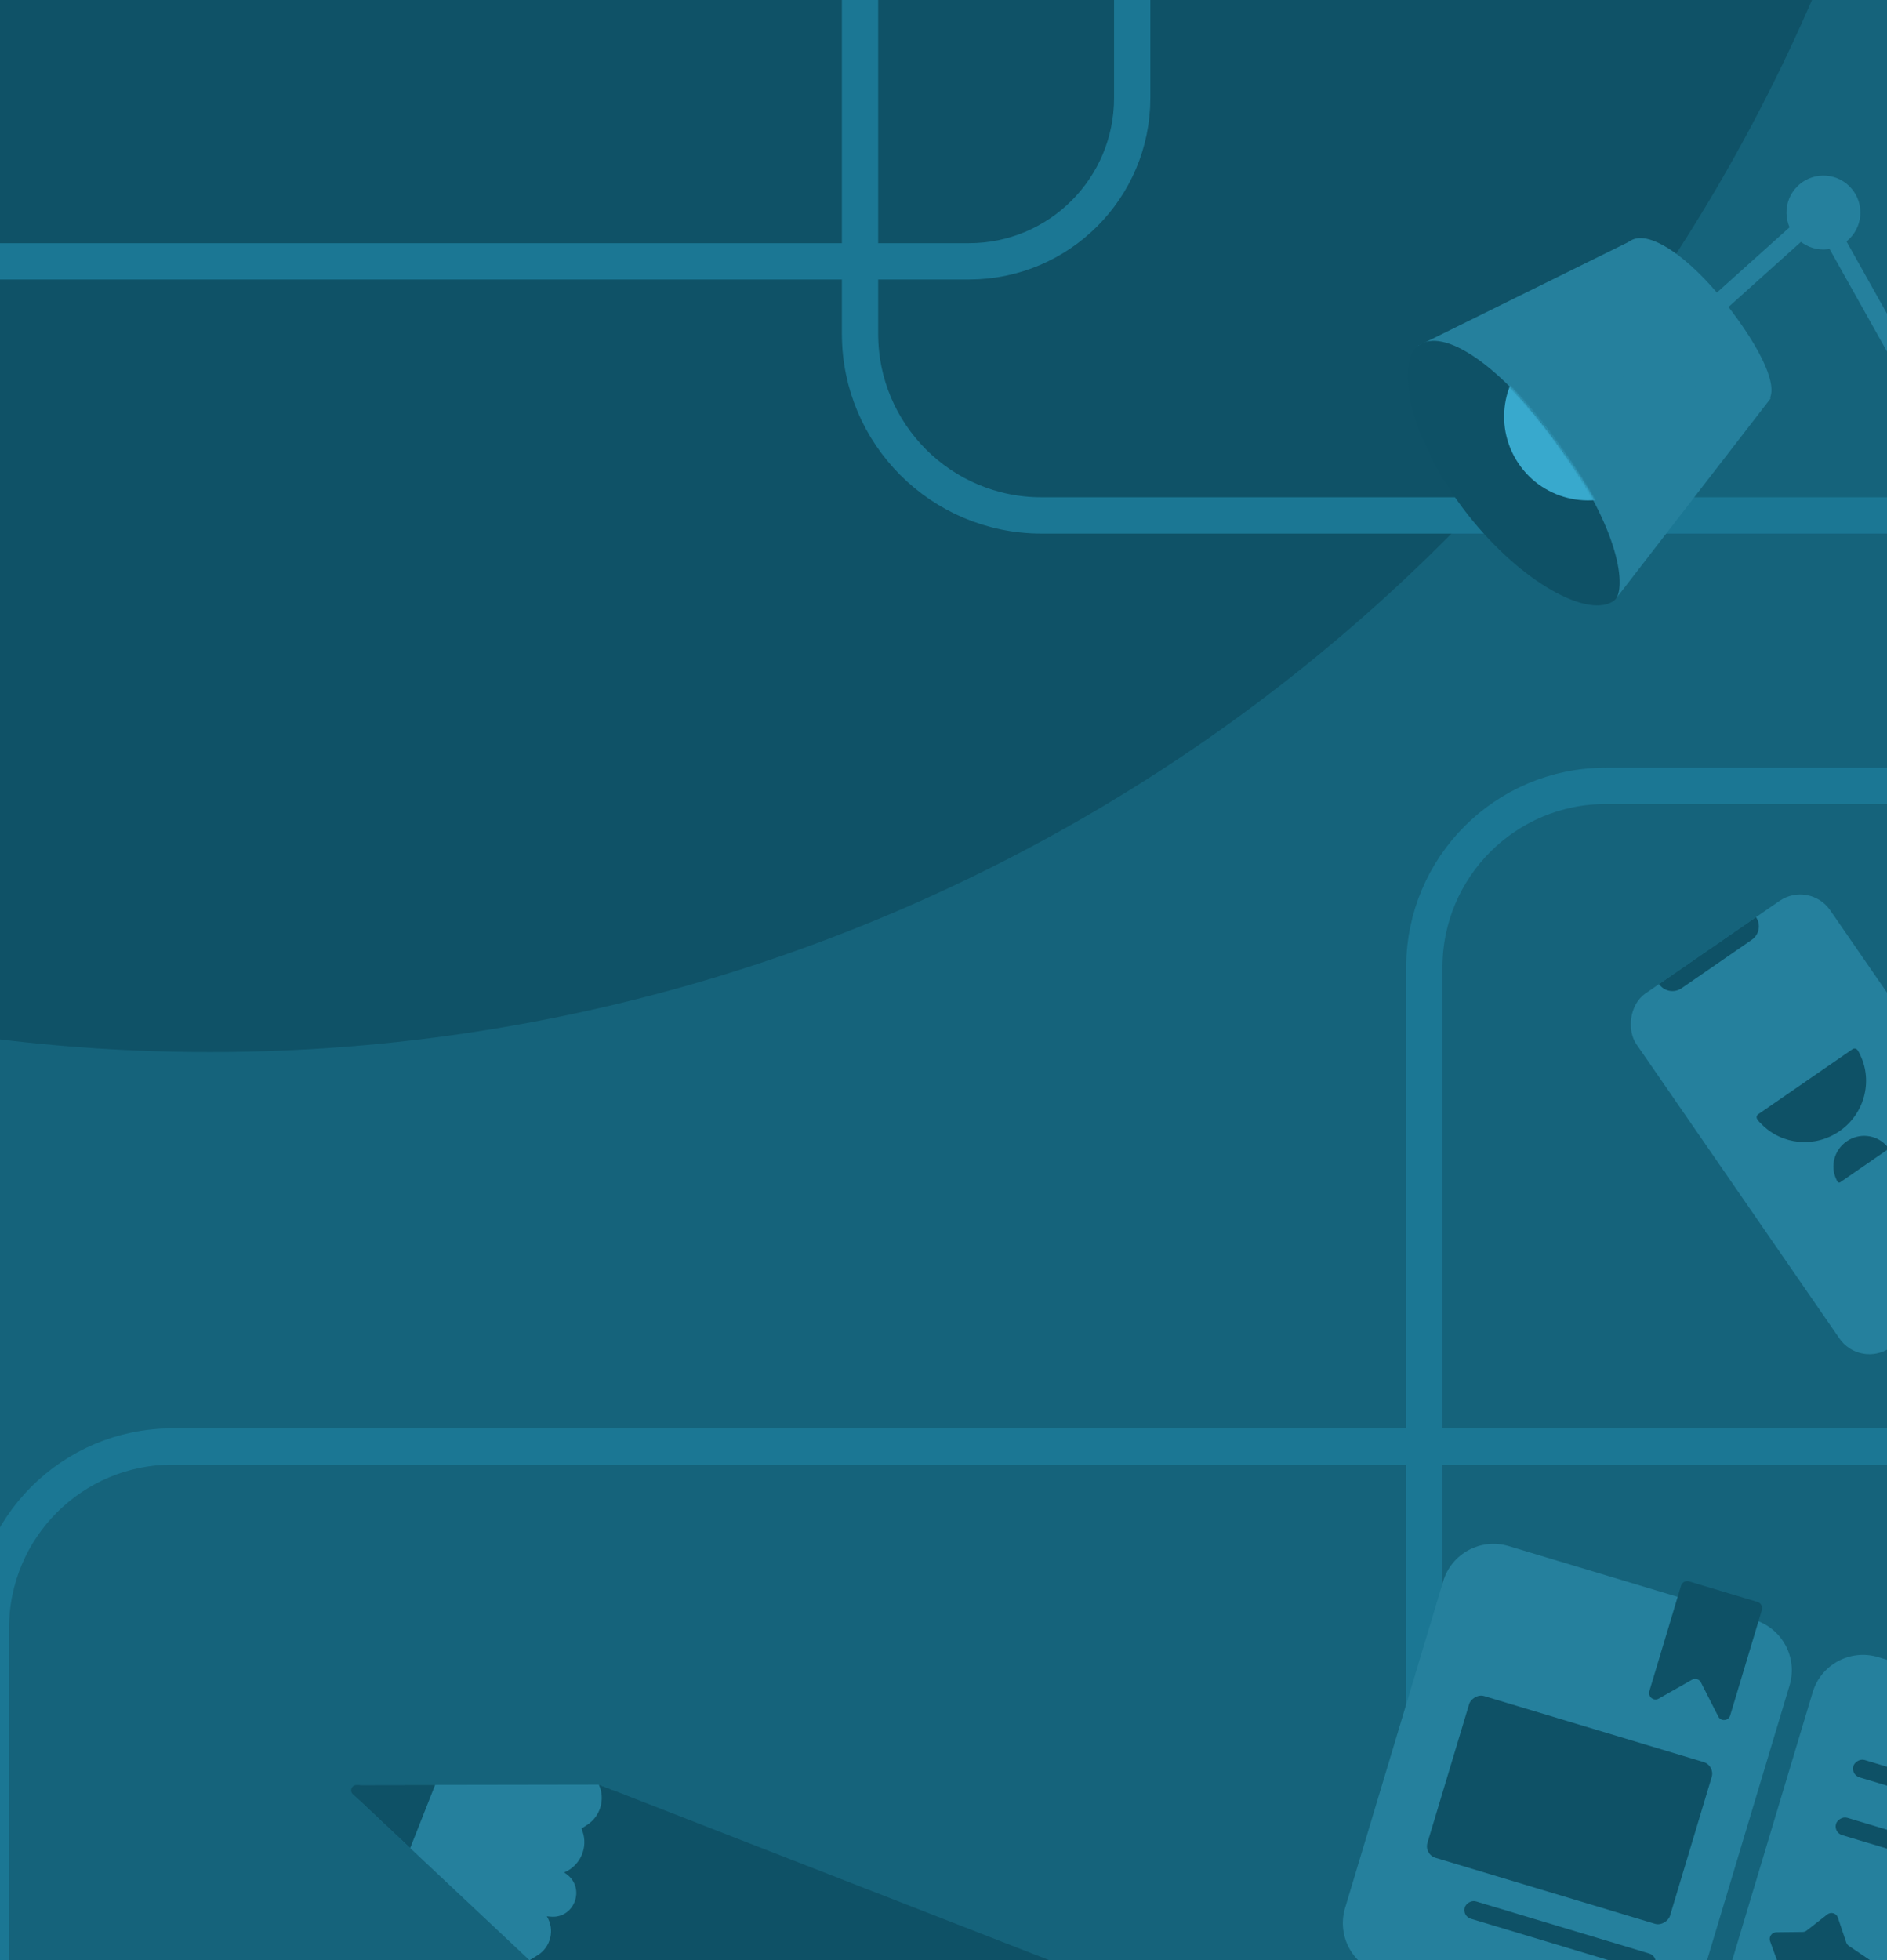 <svg width="1040" height="1080" viewBox="0 0 1040 1080" fill="none" xmlns="http://www.w3.org/2000/svg">
<g clip-path="url(#clip0_1082_102615)">
<rect width="1040" height="1080" fill="#15637B"/>
<circle r="962.338" transform="matrix(-1 0 0 1 115.662 -382.662)" fill="url(#paint0_linear_1082_102615)"/>
<path d="M1220 1294C1220 1349.23 1175.23 1394 1120 1394H885C829.772 1394 785 1349.23 785 1294V533C785 477.771 829.772 433 885 433H1120C1175.23 433 1220 477.771 1220 533V1294Z" stroke="#1B7794" stroke-width="20" stroke-linejoin="round"/>
<path d="M1220 1294C1220 1349.23 1175.23 1394 1120 1394H95C39.772 1394 -5 1349.23 -5 1294V897C-5 841.772 39.772 797 95 797H1120C1175.23 797 1220 841.772 1220 897V1294Z" stroke="#1B7794" stroke-width="20" stroke-linejoin="round"/>
<path d="M1220 -4C1220 -59.228 1175.23 -104 1120 -104H574C518.772 -104 474 -59.228 474 -4V184C474 239.228 518.772 284 574 284H1120C1175.23 284 1220 239.228 1220 184V-4Z" stroke="#1B7794" stroke-width="20" stroke-linejoin="round"/>
<path d="M-156 -213C-156 -262.706 -115.706 -303 -66 -303H534C583.706 -303 624 -262.706 624 -213V54C624 103.706 583.706 144 534 144H-66C-115.706 144 -156 103.706 -156 54V-213Z" stroke="#1B7794" stroke-width="20" stroke-linejoin="round"/>
<path d="M334.141 996.267L338.013 986.466L330.045 983.317L199.574 983.535C195.814 983.541 193.996 988.142 196.737 990.717L291.822 1080.05L299.791 1083.2L305.907 1067.72L309.346 1059.02L313.788 1057.95C323.165 1055.7 326.903 1044.38 320.709 1036.99L318.902 1034.83L323.313 1023.67L328.458 1010.65L334.141 996.267Z" fill="#25809D"/>
<path d="M784.973 1160.54L330.044 983.319V983.319C333.684 991.269 330.956 1000.68 323.63 1005.46L320.489 1007.5L320.981 1008.86C324.264 1017.93 319.84 1027.98 310.933 1031.69V1031.69L312.221 1032.62C322.893 1040.37 316.557 1057.25 303.424 1056.06L301.378 1055.87V1055.87C305.887 1063.21 303.595 1072.82 296.257 1077.33L291.822 1080.06L746.75 1257.28L784.973 1160.54Z" fill="#0E5166"/>
<path fill-rule="evenodd" clip-rule="evenodd" d="M226.065 1018.27L239.817 983.466L196.432 983.538C193.801 983.543 192.529 986.762 194.446 988.563L226.065 1018.27Z" fill="#0E5166"/>
<path d="M986.306 928.613C990.905 913.299 982.219 897.156 966.905 892.557L831.446 851.874C816.132 847.275 799.989 855.961 795.389 871.275L741.327 1051.28C736.728 1066.6 745.414 1082.74 760.728 1087.34L920.734 1135.39C922.492 1135.92 924.344 1134.92 924.872 1133.17L986.306 928.613Z" fill="#25809D"/>
<path d="M926.475 873.721C927.04 871.84 929.023 870.773 930.905 871.338L968.639 882.67C970.52 883.235 971.587 885.219 971.022 887.1L953.575 945.194C952.652 948.267 948.452 948.643 946.998 945.783L937.444 926.994C936.525 925.185 934.28 924.511 932.516 925.514L914.192 935.93C911.402 937.516 908.104 934.888 909.027 931.815L926.475 873.721Z" fill="#0E5166"/>
<path d="M999.034 932.437C1003.63 917.123 1019.78 908.437 1035.09 913.037L1170.55 953.72C1185.86 958.319 1194.55 974.462 1189.95 989.776L1135.89 1169.78C1131.29 1185.1 1115.15 1193.78 1099.83 1189.18L939.826 1141.13C938.068 1140.6 937.072 1138.75 937.599 1136.99L999.034 932.437Z" fill="#25809D"/>
<rect width="139.539" height="9.967" rx="4.984" transform="matrix(-0.958 -0.288 -0.288 0.958 1156.58 1008.5)" fill="#0E5166"/>
<rect width="139.539" height="93.026" rx="6.645" transform="matrix(-0.958 -0.288 -0.288 0.958 945.287 972.787)" fill="#0E5166"/>
<rect width="109.638" height="9.967" rx="4.984" transform="matrix(-0.958 -0.288 -0.288 0.958 913.751 1077.79)" fill="#0E5166"/>
<rect width="139.539" height="9.967" rx="4.984" transform="matrix(-0.958 -0.288 -0.288 0.958 1147.02 1040.32)" fill="#0E5166"/>
<path d="M1012.92 1056.55C1012.11 1054.12 1009.14 1053.23 1007.12 1054.8L995.729 1063.7C995.086 1064.2 994.296 1064.48 993.48 1064.48L979.031 1064.63C976.47 1064.66 974.703 1067.21 975.578 1069.61L980.518 1083.19C980.797 1083.96 980.815 1084.8 980.571 1085.57L976.245 1099.36C975.478 1101.81 977.357 1104.27 979.917 1104.19L994.358 1103.68C995.173 1103.66 995.975 1103.9 996.64 1104.37L1008.41 1112.74C1010.5 1114.23 1013.43 1113.2 1014.14 1110.74L1018.12 1096.85C1018.35 1096.07 1018.82 1095.38 1019.48 1094.89L1031.08 1086.28C1033.14 1084.76 1033.07 1081.66 1030.95 1080.22L1018.97 1072.14C1018.29 1071.68 1017.79 1071.02 1017.53 1070.24L1012.92 1056.55Z" fill="#0E5166"/>
<path d="M897.901 133.149L781.591 190.556L889.97 330.665L975.885 219.493L897.901 133.149Z" fill="#25809D"/>
<path d="M889.973 330.667C876.279 341.426 838.841 321.575 808.808 283.351C778.776 245.126 767.9 201.317 781.594 190.557C795.288 179.798 827.228 201.06 858.399 244.387C896.531 297.389 895.161 326.59 889.973 330.667Z" fill="#0E5166"/>
<mask id="mask0_1082_102615" style="mask-type:alpha" maskUnits="userSpaceOnUse" x="781" y="185" width="115" height="145">
<path d="M894.065 327.455C882.848 336.268 847.854 314.497 817.822 276.272C787.789 238.048 774.279 196.308 785.496 187.495C796.712 178.683 826.947 201.283 858.44 244.359C896.965 297.052 898.315 324.116 894.065 327.455Z" fill="#912F67"/>
</mask>
<g mask="url(#mask0_1082_102615)">
<circle r="46.234" transform="matrix(-0.859 0.511 0.511 0.859 875.194 229.511)" fill="#38A9CD"/>
</g>
<path d="M974.163 221.259C964.301 229.007 935.25 220.497 915.197 194.974C895.144 169.451 888.04 140.895 897.902 133.146C907.765 125.397 930.858 141.391 950.911 166.914C970.964 192.437 981.06 214.182 974.163 221.259Z" fill="#25809D"/>
<path d="M890.195 218.382L1002.93 117.141L1100.92 291.934" stroke="#25809D" stroke-width="10.181"/>
<circle r="20.363" transform="matrix(-1 0.013 0.013 1 1004.96 117.108)" fill="#25809D"/>
<g style="mix-blend-mode:soft-light">
<rect width="129.82" height="237.258" rx="20.087" transform="matrix(-0.823 0.568 0.568 0.823 997.267 485)" fill="#25809D"/>
</g>
<path d="M967.786 505.342L914.358 542.203V542.203C917.166 546.273 922.741 547.296 926.811 544.488L965.501 517.796C969.571 514.988 970.594 509.412 967.786 505.342V505.342Z" fill="#0E5166"/>
<path d="M1025.3 581.423C1032.2 595.876 1027.62 613.728 1013.81 623.254C1000.14 632.684 982.057 630.763 970.962 619.491C969.843 618.486 969.061 617.606 968.529 616.757C967.878 615.813 968.059 614.607 969.011 613.95L970.556 612.884L1019.21 579.317L1020.99 578.088C1021.94 577.432 1023.13 577.69 1023.79 578.632C1023.79 578.63 1023.79 578.629 1023.79 578.627C1023.8 578.649 1023.82 578.671 1023.83 578.693C1024.35 579.394 1024.83 580.279 1025.3 581.423L1025.3 581.423Z" fill="#0E5166"/>
<path d="M1012.05 649.765C1008.6 642.539 1010.89 633.613 1017.79 628.85C1024.63 624.135 1033.67 625.095 1039.21 630.731C1039.77 631.234 1040.16 631.673 1040.43 632.098C1040.76 632.57 1040.67 633.173 1040.19 633.502L1039.42 634.035L1015.09 650.818L1014.2 651.432C1013.72 651.761 1013.13 651.632 1012.8 651.161C1012.8 651.161 1012.8 651.162 1012.8 651.163C1012.79 651.152 1012.79 651.141 1012.78 651.13C1012.52 650.78 1012.28 650.337 1012.05 649.765Z" fill="#0E5166"/>
</g>
<defs>
<linearGradient id="paint0_linear_1082_102615" x1="962" y1="1196" x2="962.338" y2="1924.68" gradientUnits="userSpaceOnUse">
<stop stop-color="#0F5267"/>
<stop offset="1" stop-color="#15637B"/>
</linearGradient>
<clipPath id="clip0_1082_102615">
<rect width="1040" height="1080" fill="white"/>
</clipPath>
</defs>
</svg>
